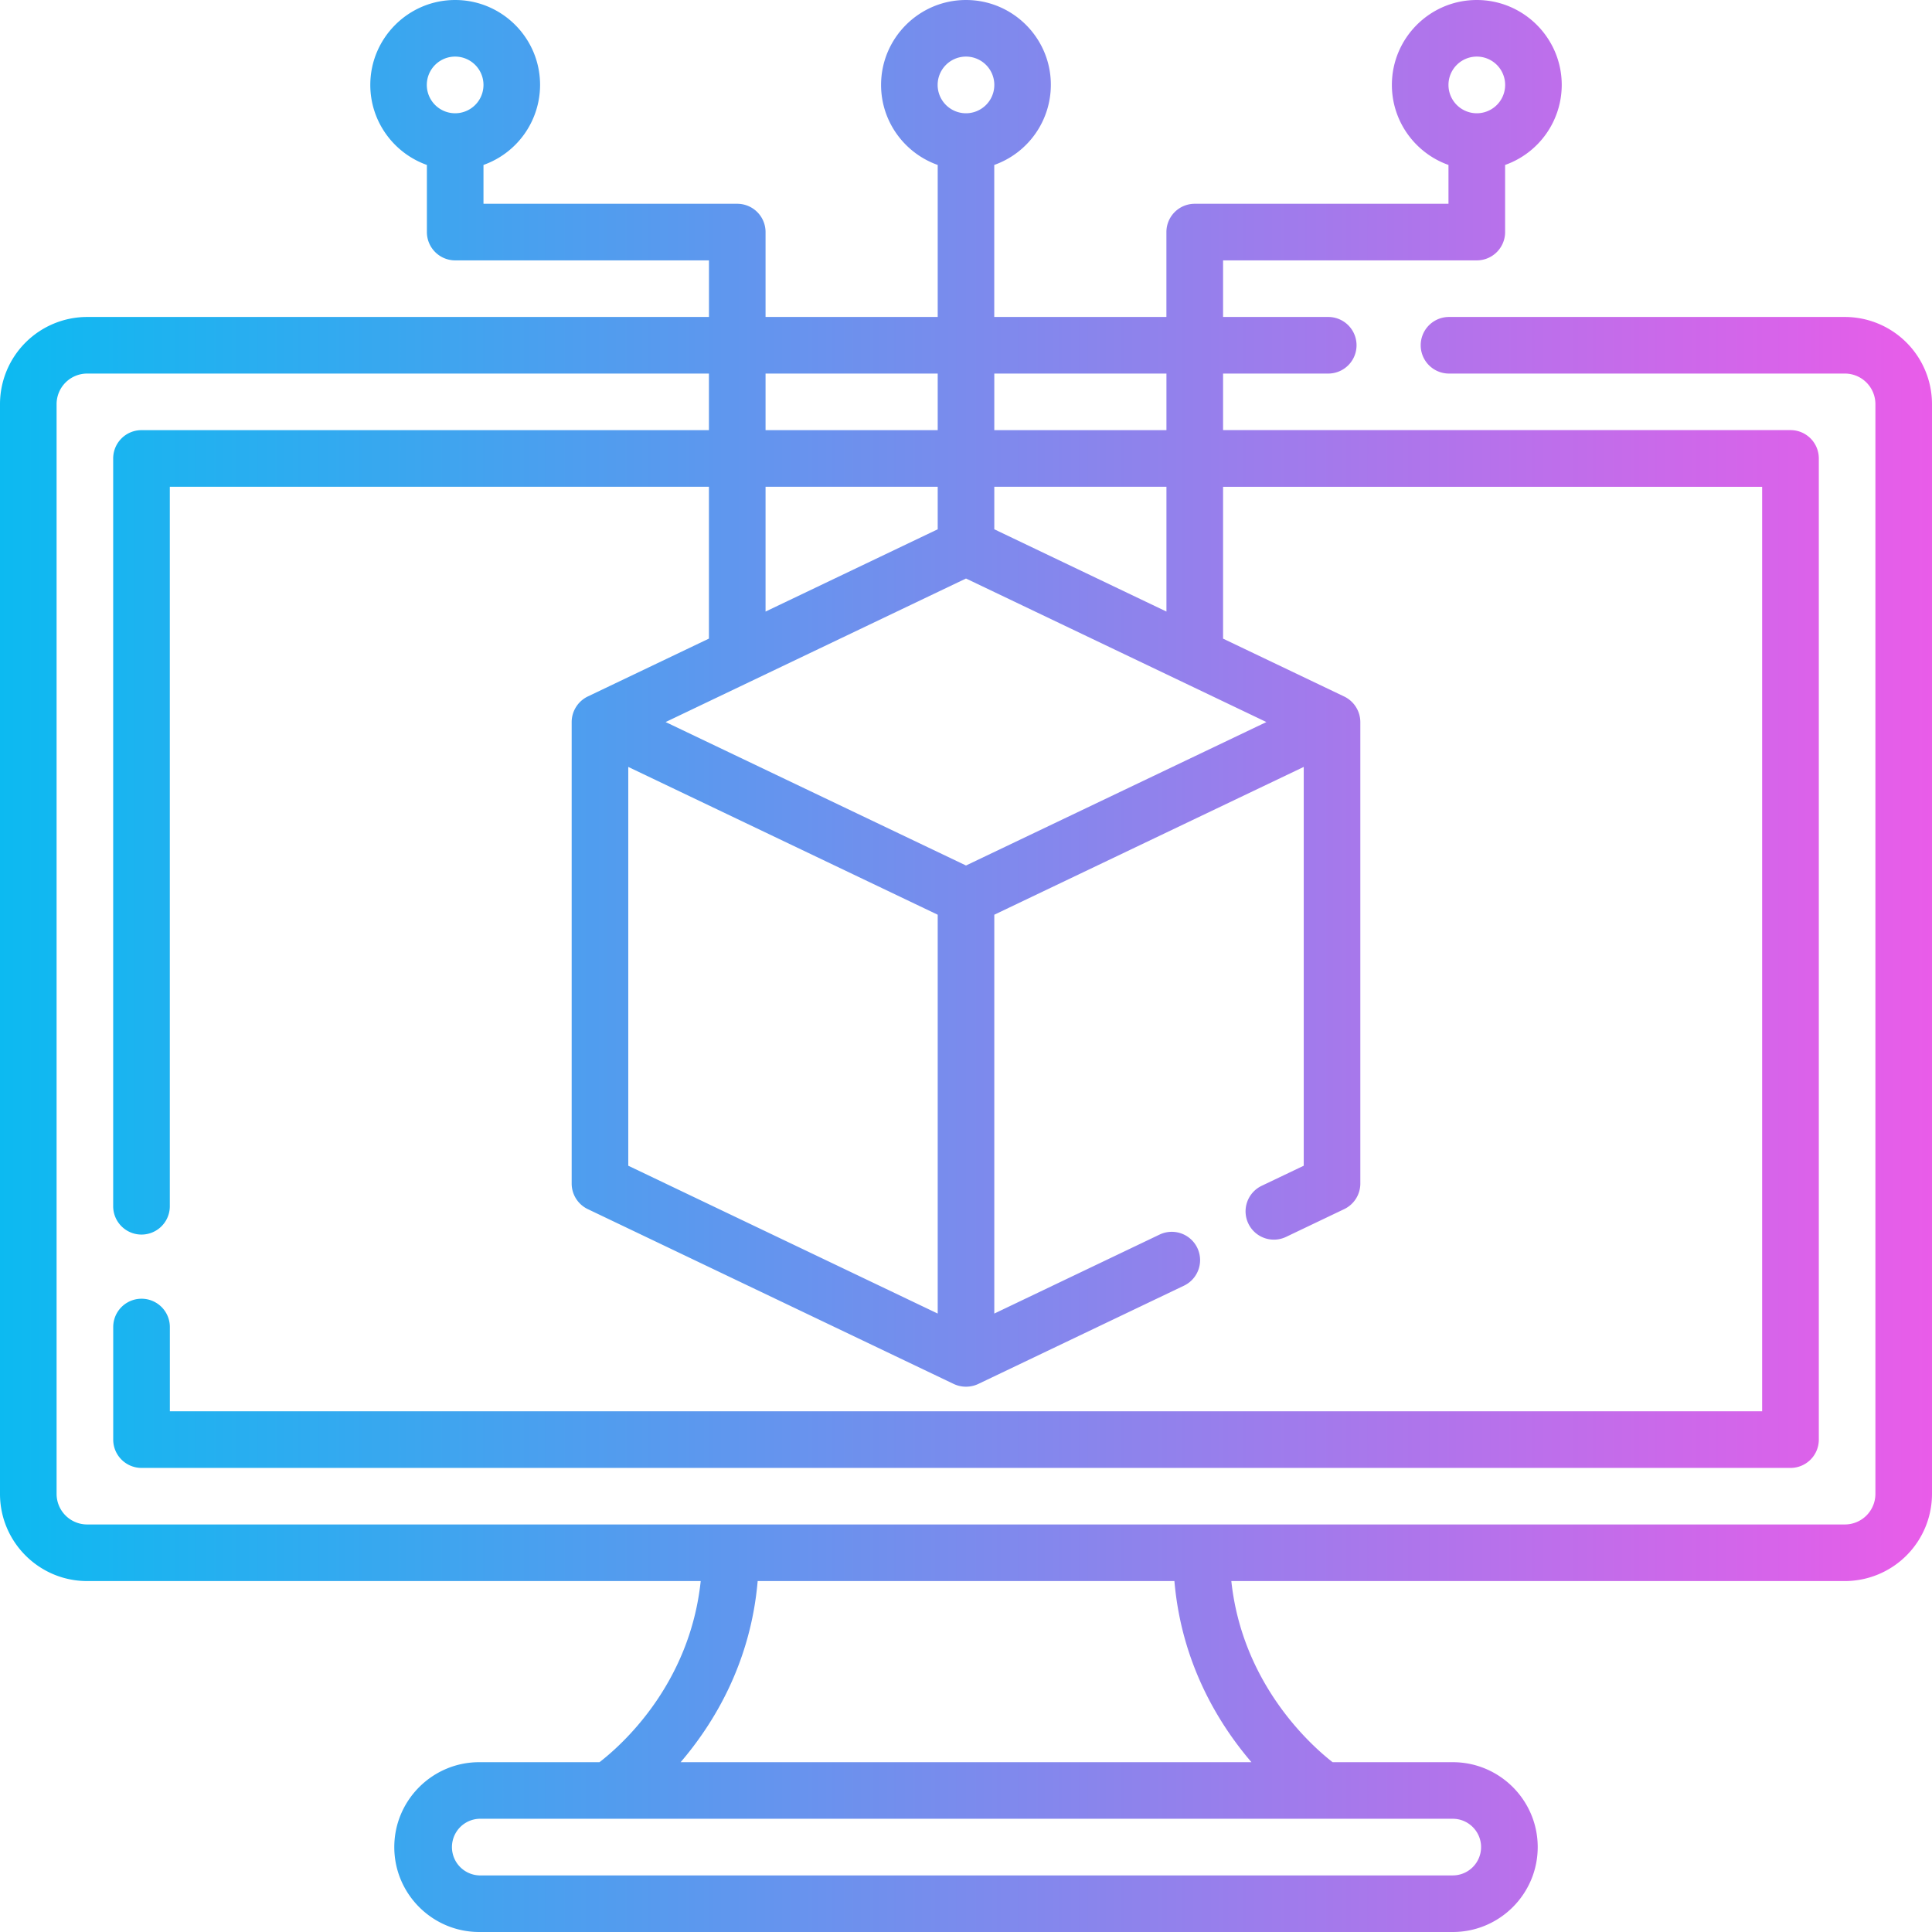 <svg width="48" height="48" fill="none" xmlns="http://www.w3.org/2000/svg"><g clip-path="url(#a)"><path d="M45.835 7.875H36a.703.703 0 1 0 0 1.406h9.835a.76.76 0 0 1 .759.759v27.076a.76.76 0 0 1-.759.759H2.165a.76.76 0 0 1-.759-.759V10.04a.76.76 0 0 1 .759-.759h15.448v1.406H3.516a.703.703 0 0 0-.704.704v18.578a.703.703 0 1 0 1.407 0V12.094h13.394v3.772l-3.01 1.438a.708.708 0 0 0-.4.635v11.466c0 .271.156.518.4.635l9.094 4.345c.197.092.42.087.606 0l5.113-2.443a.703.703 0 1 0-.607-1.269l-4.106 1.962v-9.909l7.688-3.672v9.908l-1.045.499a.703.703 0 0 0 .606 1.269l1.445-.69a.704.704 0 0 0 .4-.635V17.94a.708.708 0 0 0-.4-.635l-3.01-1.438v-3.772H43.78v22.968H4.22V32.97a.703.703 0 1 0-1.407 0v2.797c0 .388.315.703.704.703h40.968a.703.703 0 0 0 .703-.703V11.39a.703.703 0 0 0-.703-.704H30.387V9.281H33a.703.703 0 1 0 0-1.406h-2.613V6.469h6.304a.703.703 0 0 0 .703-.703V4.098a2.113 2.113 0 0 0 1.407-1.989C38.8.946 37.854 0 36.69 0c-1.163 0-2.109.946-2.109 2.11 0 .916.588 1.698 1.406 1.988v.965h-6.304a.703.703 0 0 0-.704.703v2.109h-4.277V4.098a2.113 2.113 0 0 0 1.406-1.989C26.11.946 25.163 0 24 0s-2.11.946-2.11 2.11c0 .916.588 1.698 1.407 1.988v3.777H19.02v-2.11a.703.703 0 0 0-.704-.702h-6.304v-.965a2.113 2.113 0 0 0 1.406-1.989C13.418.946 12.472 0 11.308 0 10.147 0 9.2.946 9.2 2.11c0 .916.588 1.698 1.406 1.988v1.668c0 .388.315.703.704.703h6.304v1.406H2.165A2.167 2.167 0 0 0 0 10.04v27.076c0 1.194.971 2.165 2.165 2.165h15.244c-.272 2.58-1.978 4.086-2.515 4.5h-2.988c-1.163 0-2.11.947-2.11 2.11 0 1.163.947 2.109 2.11 2.109h24.188c1.163 0 2.11-.946 2.11-2.11 0-1.163-.947-2.109-2.11-2.109h-2.986c-.53-.413-2.242-1.933-2.516-4.5h15.243A2.167 2.167 0 0 0 48 37.116V10.04a2.167 2.167 0 0 0-2.165-2.165Zm-9.144-6.469a.704.704 0 1 1 0 1.408.704.704 0 0 1 0-1.408ZM24 1.406a.704.704 0 1 1-.001 1.408A.704.704 0 0 1 24 1.406Zm-12.691 0a.704.704 0 1 1-.002 1.408.704.704 0 0 1 .002-1.408Zm7.71 10.688h4.278v1.056l-4.277 2.044v-3.1Zm12.444 5.845L24 21.503l-7.463-3.564L24 14.373l7.463 3.566Zm-15.854 1.115 7.688 3.672v9.909l-7.688-3.673v-9.908Zm13.371-3.86-4.277-2.044v-1.056h4.277v3.1Zm0-5.913v1.406h-4.277V9.281h4.277Zm-5.683 0v1.406H19.02V9.281h4.277Zm13.5 36.61a.704.704 0 0 1-.703.703H11.906a.704.704 0 0 1 0-1.407h24.188c.388 0 .703.316.703.704Zm-5.706-2.11H16.91c.824-.962 1.739-2.463 1.914-4.5h10.354c.175 2.037 1.09 3.538 1.914 4.5Z" fill="url(#b)"/></g><defs><linearGradient id="b" x1="0" y1="24" x2="48" y2="24" gradientUnits="userSpaceOnUse"><stop offset="0" stop-color="#0CBAF1"/><stop offset="1" stop-color="#E95CE9"/></linearGradient><clipPath id="a"><path fill="#fff" d="M0 0h48v48H0z"/></clipPath></defs></svg>